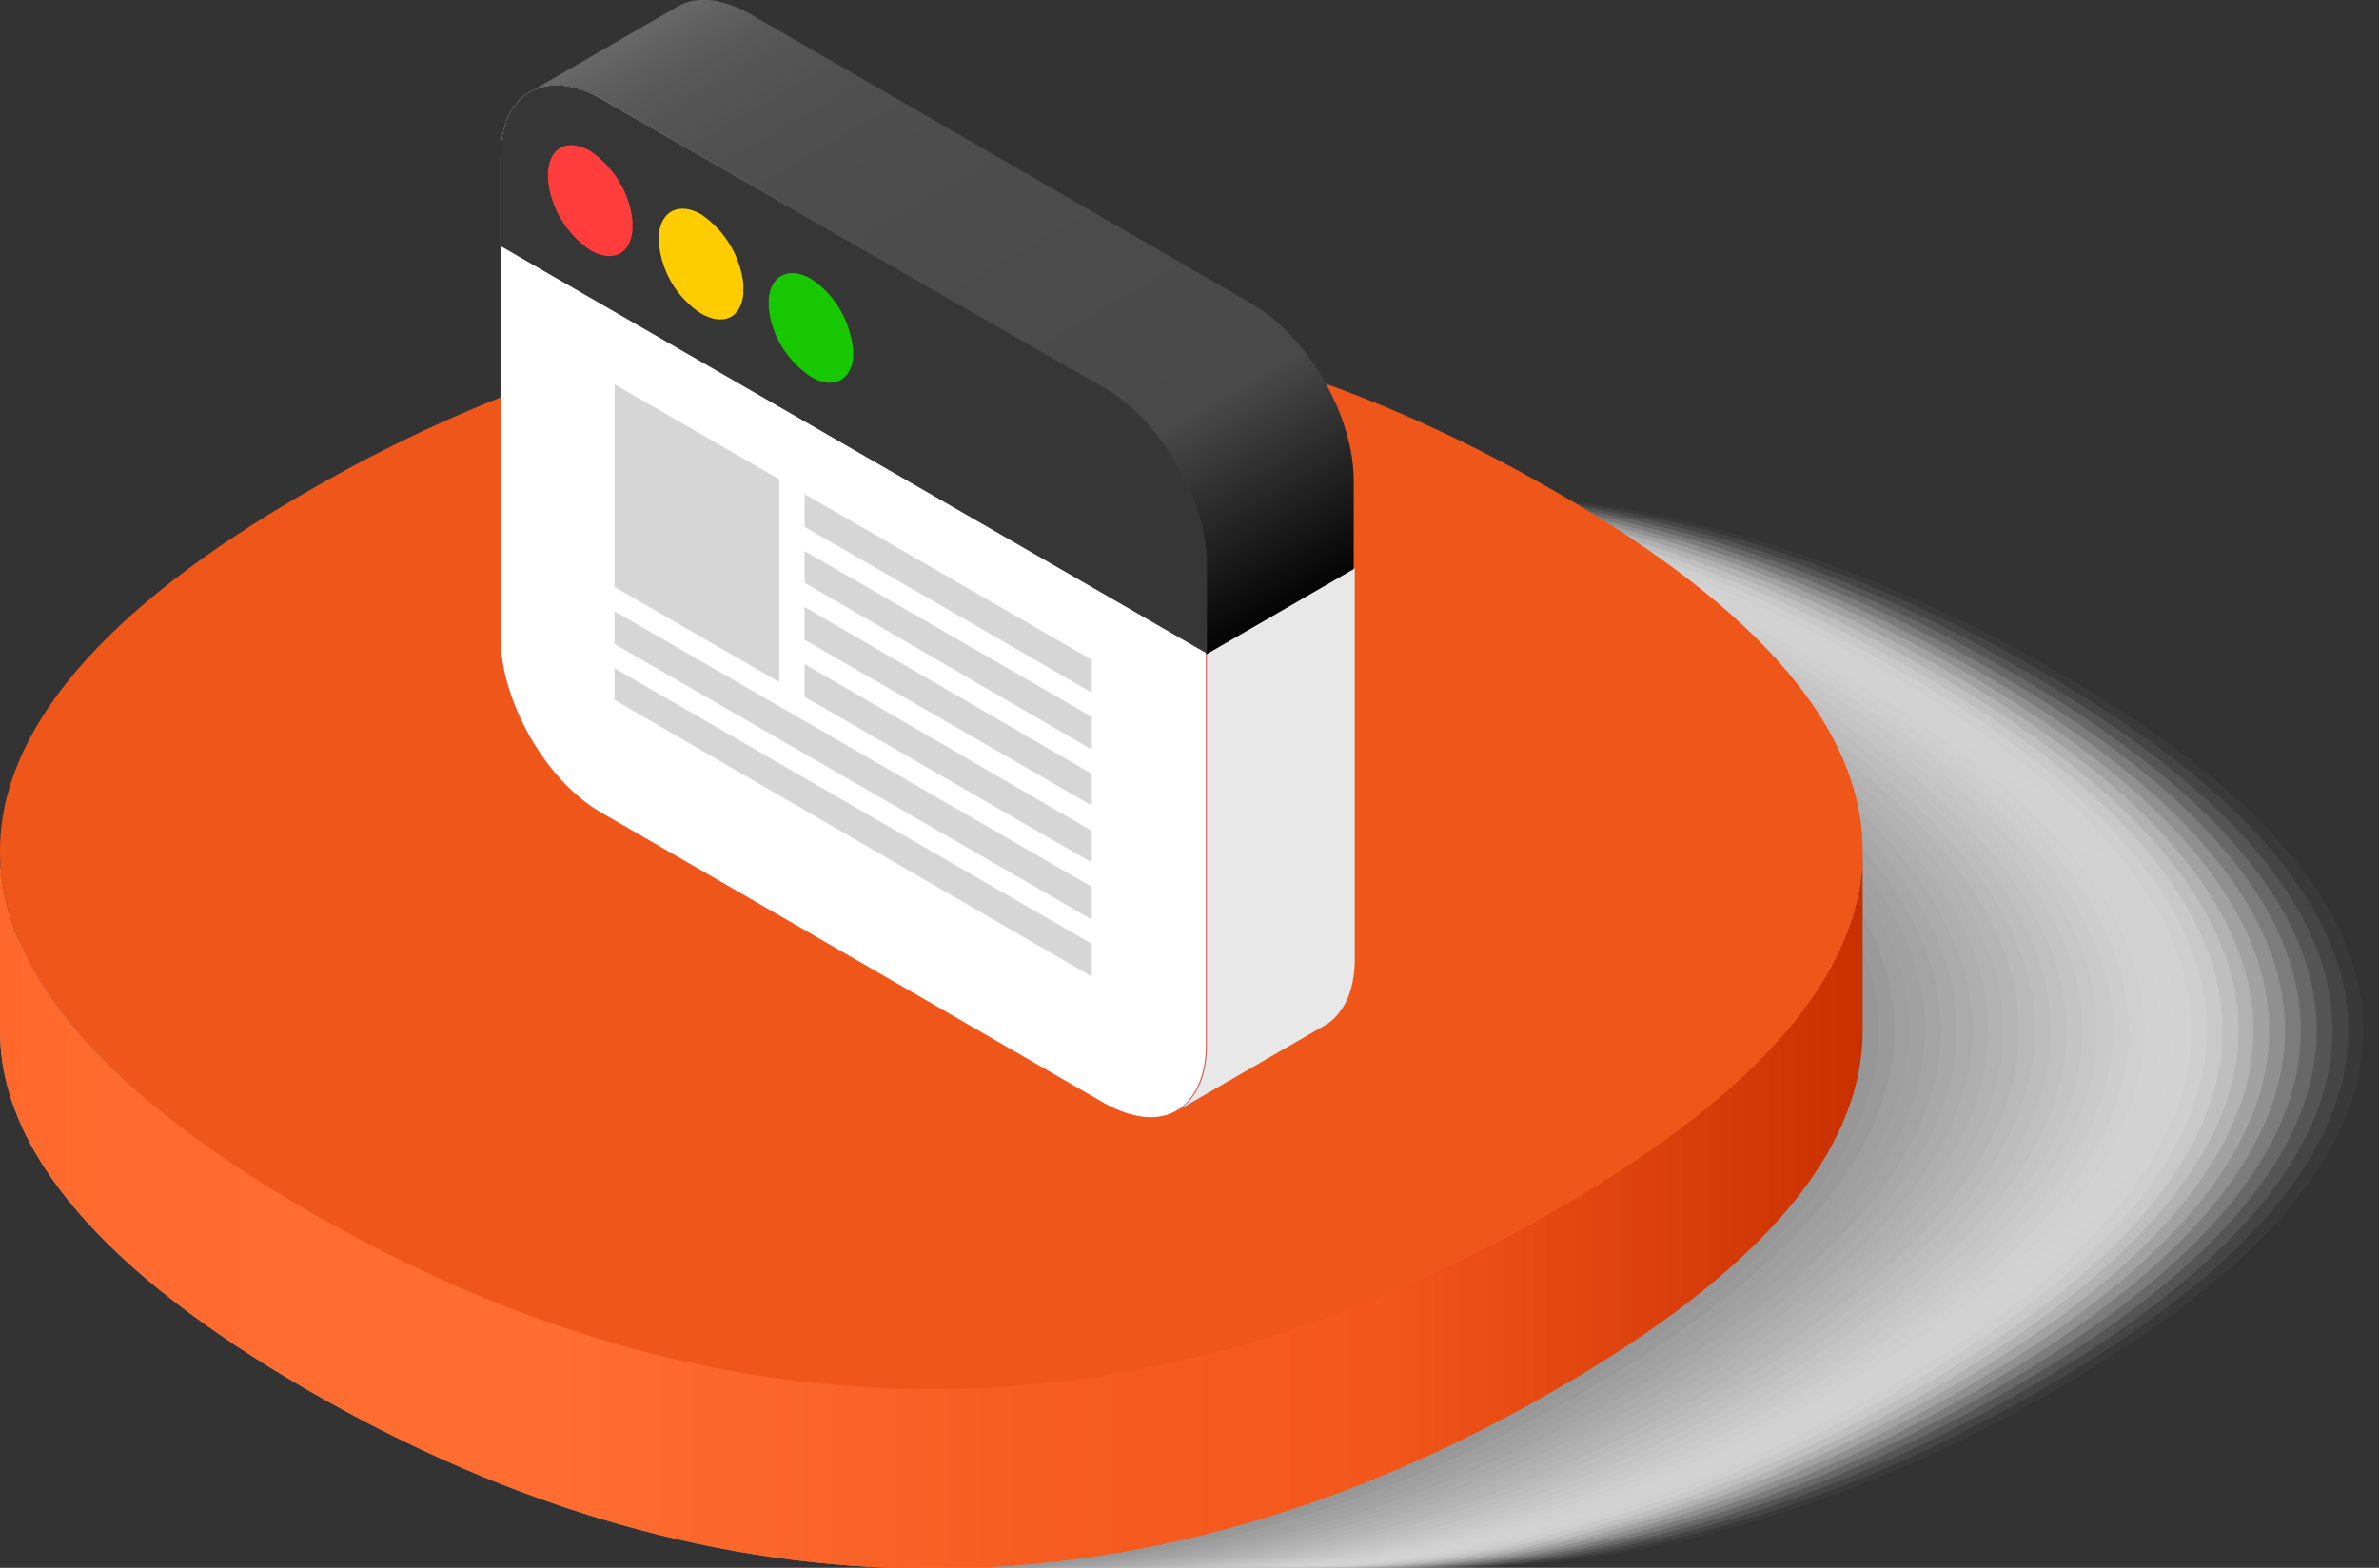 <?xml version="1.0" encoding="utf-8"?>
<!-- Generator: Adobe Illustrator 22.0.0, SVG Export Plug-In . SVG Version: 6.00 Build 0)  -->
<svg version="1.1" id="Layer_1" xmlns="http://www.w3.org/2000/svg" xmlns:xlink="http://www.w3.org/1999/xlink" x="0px" y="0px"
	 viewBox="0 0 225.3 148.5" style="enable-background:new 0 0 225.3 148.5;" xml:space="preserve">
<rect x="0" y="0" width="225.3" height="148.5" fill="#333333" stroke="none"/>
<style type="text/css">
	.st0{fill:#FFFFFF;fill-opacity:0;}
	.st1{opacity:3.000000e-02;fill:#FCFCFC;enable-background:new    ;}
	.st2{opacity:6.000000e-02;fill:#F9F9F9;enable-background:new    ;}
	.st3{opacity:9.000000e-02;fill:#F5F5F5;enable-background:new    ;}
	.st4{opacity:0.12;fill:#F2F2F2;enable-background:new    ;}
	.st5{opacity:0.15;fill:#EFEFEF;enable-background:new    ;}
	.st6{opacity:0.18;fill:#ECECEC;enable-background:new    ;}
	.st7{opacity:0.21;fill:#E8E8E8;enable-background:new    ;}
	.st8{opacity:0.24;fill:#E5E5E5;enable-background:new    ;}
	.st9{opacity:0.27;fill:#E2E2E2;enable-background:new    ;}
	.st10{opacity:0.3;fill:#DFDFDF;enable-background:new    ;}
	.st11{opacity:0.33;fill:#DBDBDB;enable-background:new    ;}
	.st12{opacity:0.36;fill:#D8D8D8;enable-background:new    ;}
	.st13{opacity:0.39;fill:#D5D5D5;enable-background:new    ;}
	.st14{opacity:0.42;fill:#D2D2D2;enable-background:new    ;}
	.st15{opacity:0.45;fill:#CECECE;enable-background:new    ;}
	.st16{opacity:0.48;fill:#CBCBCB;enable-background:new    ;}
	.st17{opacity:0.52;fill:#C8C8C8;enable-background:new    ;}
	.st18{opacity:0.55;fill:#C5C5C5;enable-background:new    ;}
	.st19{opacity:0.58;fill:#C1C1C1;enable-background:new    ;}
	.st20{opacity:0.61;fill:#BEBEBE;enable-background:new    ;}
	.st21{opacity:0.64;fill:#BBBBBB;enable-background:new    ;}
	.st22{opacity:0.67;fill:#B8B8B8;enable-background:new    ;}
	.st23{opacity:0.7;fill:#B4B4B4;enable-background:new    ;}
	.st24{opacity:0.73;fill:#B1B1B1;enable-background:new    ;}
	.st25{opacity:0.76;fill:#AEAEAE;enable-background:new    ;}
	.st26{opacity:0.79;fill:#ABABAB;enable-background:new    ;}
	.st27{opacity:0.82;fill:#A7A7A7;enable-background:new    ;}
	.st28{opacity:0.85;fill:#A4A4A4;enable-background:new    ;}
	.st29{opacity:0.88;fill:#A1A1A1;enable-background:new    ;}
	.st30{opacity:0.91;fill:#9E9E9E;enable-background:new    ;}
	.st31{opacity:0.94;fill:#9A9A9A;enable-background:new    ;}
	.st32{opacity:0.97;fill:#979797;enable-background:new    ;}
	.st33{fill:#949494;}
	.st34{fill:url(#SVGID_1_);}
	.st35{fill:#EF5619;}
	.st36{clip-path:url(#SVGID_3_);}
	.st37{fill:#D45B5B;}
	.st38{fill:#E8E8E8;}
	.st39{fill:url(#SVGID_4_);}
	.st40{fill:#FFFFFF;}
	.st41{fill:#D6D6D6;}
	.st42{fill:#363636;}
	.st43{fill:#17C700;}
	.st44{fill:#FFCC00;}
	.st45{fill:#FF3D3D;}
</style>
<title>Asset 10</title>
<g>
	<g id="Layer_2_1_">
		<g id="Layer_1-2">
			<g>
				<path class="st0" d="M196.1,63.5C157.2,41,117,41,78.1,63.5l0,0C58.6,74.7,48.9,86.2,48.9,97.6s9.7,22.8,29.2,34.1
					c38.9,22.5,79.1,22.5,118,0c19.5-11.2,29.2-22.7,29.2-34.1S215.6,74.7,196.1,63.5z"/>
				<path class="st1" d="M194.6,63.5c-38.9-22.5-79.1-22.5-118,0l0,0C57.2,74.7,47.4,86.2,47.4,97.6s9.7,22.8,29.2,34.1
					c38.9,22.5,79.1,22.5,118,0c19.5-11.2,29.2-22.6,29.2-34.1S214.1,74.7,194.6,63.5z"/>
				<path class="st2" d="M193.2,63.5c-38.9-22.5-79.1-22.5-118,0l0,0C55.7,74.7,46,86.2,46,97.6s9.7,22.8,29.2,34.1
					c38.9,22.5,79.1,22.5,118,0c19.5-11.2,29.2-22.7,29.2-34.1S212.6,74.7,193.2,63.5z"/>
				<path class="st3" d="M191.7,63.5c-38.9-22.5-79.1-22.5-118,0l0,0C54.2,74.7,44.5,86.2,44.5,97.6s9.7,22.8,29.2,34.1
					c38.9,22.5,79.1,22.5,118,0c19.5-11.2,29.2-22.7,29.2-34.1S211.1,74.7,191.7,63.5z"/>
				<path class="st4" d="M190.2,63.5c-38.9-22.5-79.1-22.5-118,0l0,0C52.7,74.7,43,86.2,43,97.6s9.7,22.8,29.2,34.1
					c38.9,22.5,79.1,22.5,118,0c19.5-11.2,29.2-22.7,29.2-34.1S209.6,74.7,190.2,63.5z"/>
				<path class="st5" d="M188.7,63.5c-38.9-22.5-79.1-22.5-118,0l0,0C51.2,74.7,41.5,86.2,41.5,97.6s9.7,22.8,29.2,34.1
					c38.9,22.5,79.1,22.5,118,0c19.5-11.2,29.2-22.6,29.2-34.1S208.2,74.7,188.7,63.5z"/>
				<path class="st6" d="M187.2,63.5c-38.9-22.5-79.1-22.5-118,0l0,0C49.8,74.7,40,86.2,40,97.6s9.7,22.8,29.2,34.1
					c38.9,22.5,79.1,22.5,118,0c19.5-11.2,29.2-22.7,29.2-34.1S206.7,74.7,187.2,63.5z"/>
				<path class="st7" d="M185.8,63.5c-38.9-22.5-79.1-22.5-118,0l0,0C48.3,74.7,38.5,86.2,38.5,97.6s9.7,22.8,29.2,34.1
					c38.9,22.5,79.1,22.5,118,0c19.5-11.2,29.2-22.7,29.2-34.1S205.2,74.7,185.8,63.5z"/>
				<path class="st8" d="M184.3,63.5c-38.9-22.5-79.1-22.5-118,0l0,0C46.8,74.7,37,86.2,37,97.6s9.7,22.8,29.2,34.1
					c38.9,22.5,79.1,22.5,118,0c19.5-11.2,29.2-22.7,29.2-34.1S203.7,74.7,184.3,63.5z"/>
				<path class="st9" d="M182.8,63.5c-38.9-22.5-79.1-22.5-118,0l0,0C45.3,74.7,35.6,86.2,35.6,97.6s9.7,22.8,29.2,34.1
					c38.9,22.5,79.1,22.5,118,0C202.2,120.4,212,109,212,97.6S202.2,74.7,182.8,63.5z"/>
				<path class="st10" d="M181.3,63.5c-38.9-22.5-79.1-22.5-118,0l0,0C43.8,74.7,34.1,86.2,34.1,97.6s9.7,22.8,29.2,34.1
					c38.9,22.5,79.1,22.5,118,0c19.5-11.2,29.2-22.7,29.2-34.1S200.8,74.7,181.3,63.5z"/>
				<path class="st11" d="M179.8,63.5c-38.9-22.5-79.1-22.5-118,0l0,0C42.3,74.7,32.6,86.2,32.6,97.6s9.7,22.8,29.2,34.1
					c38.9,22.5,79.1,22.5,118,0C199.3,120.4,209,109,209,97.6S199.3,74.7,179.8,63.5z"/>
				<path class="st12" d="M178.3,63.5c-38.9-22.5-79.1-22.5-118,0l0,0C40.8,74.7,31.1,86.2,31.1,97.6s9.7,22.8,29.2,34.1
					c38.9,22.5,79.1,22.5,118,0c19.5-11.2,29.2-22.6,29.2-34.1S197.8,74.7,178.3,63.5z"/>
				<path class="st13" d="M176.9,63.5c-38.9-22.5-79.1-22.5-118,0l0,0C39.4,74.7,29.6,86.2,29.6,97.6s9.7,22.8,29.2,34.1
					c38.9,22.5,79.1,22.5,118,0C196.3,120.4,206,109,206,97.6S196.3,74.7,176.9,63.5z"/>
				<path class="st14" d="M175.4,63.5c-38.9-22.5-79.1-22.5-118,0l0,0C37.9,74.7,28.2,86.2,28.2,97.6s9.7,22.8,29.2,34.1
					c38.9,22.5,79.1,22.5,118,0c19.5-11.2,29.2-22.7,29.2-34.1S194.8,74.7,175.4,63.5z"/>
				<path class="st15" d="M173.9,63.5C135,41,94.8,41,55.9,63.5l0,0C36.4,74.7,26.7,86.2,26.7,97.6s9.7,22.8,29.2,34.1
					c38.9,22.5,79.1,22.5,118,0c19.5-11.2,29.2-22.7,29.2-34.1S193.4,74.7,173.9,63.5z"/>
				<path class="st16" d="M172.4,63.5c-38.9-22.5-79.1-22.5-118,0l0,0C34.9,74.7,25.2,86.2,25.2,97.6s9.7,22.8,29.2,34.1
					c38.9,22.5,79.1,22.5,118,0c19.5-11.2,29.2-22.6,29.2-34.1S191.9,74.7,172.4,63.5z"/>
				<path class="st17" d="M170.9,63.5C132,41,91.8,41,52.9,63.5l0,0C33.4,74.7,23.7,86.2,23.7,97.6s9.7,22.8,29.2,34.1
					c38.9,22.5,79.1,22.5,118,0c19.5-11.2,29.2-22.7,29.2-34.1S190.4,74.7,170.9,63.5z"/>
				<path class="st18" d="M169.4,63.5c-38.9-22.5-79.1-22.5-118,0l0,0C32,74.7,22.2,86.2,22.2,97.6s9.8,22.8,29.2,34.1
					c38.9,22.5,79.1,22.5,118,0c19.5-11.2,29.2-22.7,29.2-34.1S188.9,74.7,169.4,63.5z"/>
				<path class="st19" d="M168,63.5C129,41,88.9,41,49.9,63.5l0,0C30.5,74.7,20.8,86.2,20.8,97.6s9.7,22.8,29.2,34.1
					c38.9,22.5,79.1,22.5,118,0c19.5-11.2,29.2-22.7,29.2-34.1S187.4,74.7,168,63.5z"/>
				<path class="st20" d="M166.5,63.5c-38.9-22.5-79.1-22.5-118,0l0,0C29,74.7,19.3,86.2,19.3,97.6s9.7,22.8,29.2,34.1
					c38.9,22.5,79.1,22.5,118,0c19.5-11.2,29.2-22.7,29.2-34.1S185.9,74.7,166.5,63.5z"/>
				<path class="st21" d="M165,63.5C126.1,41,85.9,41,47,63.5l0,0C27.5,74.7,17.8,86.2,17.8,97.6s9.7,22.8,29.2,34.1
					c38.9,22.5,79.1,22.5,118,0c19.5-11.2,29.2-22.7,29.2-34.1S184.5,74.7,165,63.5z"/>
				<path class="st22" d="M163.5,63.5c-38.9-22.5-79.1-22.5-118,0l0,0C26,74.7,16.3,86.2,16.3,97.6s9.7,22.8,29.2,34.1
					c38.9,22.5,79.1,22.5,118,0c19.5-11.2,29.2-22.6,29.2-34.1S183,74.7,163.5,63.5z"/>
				<path class="st23" d="M162,63.5C123.1,41,82.9,41,44,63.5l0,0C24.5,74.7,14.8,86.2,14.8,97.6s9.7,22.8,29.2,34.1
					c38.9,22.5,79.1,22.5,118,0c19.5-11.2,29.2-22.7,29.2-34.1S181.5,74.7,162,63.5z"/>
				<path class="st24" d="M160.6,63.5c-38.9-22.5-79.1-22.5-118,0l0,0C23.1,74.7,13.3,86.2,13.3,97.6s9.7,22.8,29.2,34.1
					c38.9,22.5,79.1,22.5,118,0c19.5-11.2,29.2-22.6,29.2-34.1S180,74.7,160.6,63.5z"/>
				<path class="st25" d="M159.1,63.5C120.1,41,80,41,41,63.5l0,0C21.6,74.7,11.9,86.2,11.9,97.6s9.7,22.8,29.2,34.1
					c38.9,22.5,79.1,22.5,118,0c19.5-11.2,29.2-22.7,29.2-34.1S178.5,74.7,159.1,63.5z"/>
				<path class="st26" d="M157.6,63.5c-38.9-22.5-79.1-22.5-118,0l0,0C20.1,74.7,10.4,86.2,10.4,97.6s9.7,22.8,29.2,34.1
					c38.9,22.5,79.1,22.5,118,0c19.5-11.2,29.2-22.7,29.2-34.1S177.1,74.7,157.6,63.5z"/>
				<path class="st27" d="M156.1,63.5C117.2,41,77,41,38.1,63.5l0,0C18.6,74.7,8.9,86.2,8.9,97.6s9.7,22.8,29.2,34.1
					c38.9,22.5,79.1,22.5,118,0c19.5-11.2,29.2-22.7,29.2-34.1S175.6,74.7,156.1,63.5z"/>
				<path class="st28" d="M154.6,63.5c-38.9-22.5-79.1-22.5-118,0l0,0C17.1,74.7,7.4,86.2,7.4,97.6s9.7,22.8,29.2,34.1
					c38.9,22.5,79.1,22.5,118,0c19.5-11.2,29.2-22.7,29.2-34.1S174.1,74.7,154.6,63.5z"/>
				<path class="st29" d="M153.1,63.5c-38.9-22.5-79.1-22.5-118,0l0,0C15.7,74.7,5.9,86.2,5.9,97.6s9.7,22.8,29.2,34.1
					c38.9,22.5,79.1,22.5,118,0c19.5-11.2,29.2-22.6,29.2-34.1S172.6,74.7,153.1,63.5z"/>
				<path class="st30" d="M151.7,63.5c-38.9-22.5-79.1-22.5-118,0l0,0C14.2,74.7,4.4,86.2,4.4,97.6s9.7,22.8,29.2,34.1
					c38.9,22.5,79.1,22.5,118,0c19.5-11.2,29.2-22.7,29.2-34.1S171.1,74.7,151.7,63.5z"/>
				<path class="st31" d="M150.2,63.5c-38.9-22.5-79.1-22.5-118,0l0,0C12.7,74.7,3,86.2,3,97.6s9.7,22.8,29.2,34.1
					c38.9,22.5,79.1,22.5,118,0c19.5-11.2,29.2-22.7,29.2-34.1S169.6,74.7,150.2,63.5z"/>
				<path class="st32" d="M148.7,63.5c-38.9-22.5-79.1-22.5-118,0l0,0C11.2,74.7,1.5,86.2,1.5,97.6s9.7,22.8,29.2,34.1
					c38.9,22.5,79.1,22.5,118,0c19.5-11.2,29.2-22.7,29.2-34.1S168.2,74.7,148.7,63.5z"/>
				<path class="st33" d="M147.2,63.5c-38.9-22.5-79.1-22.5-118,0l0,0C9.7,74.7,0,86.2,0,97.6s9.7,22.8,29.2,34.1
					c38.9,22.5,79.1,22.5,118,0c19.5-11.2,29.2-22.6,29.2-34.1S166.7,74.7,147.2,63.5z"/>
			</g>
			
				<linearGradient id="SVGID_1_" gradientUnits="userSpaceOnUse" x1="0" y1="35.475" x2="176.4" y2="35.475" gradientTransform="matrix(1 0 0 -1 0 150)">
				<stop  offset="0" style="stop-color:#FF682B"/>
				<stop  offset="7.000000e-02" style="stop-color:#FF6B2E"/>
				<stop  offset="0.3" style="stop-color:#FF6D31"/>
				<stop  offset="0.55" style="stop-color:#F65D21"/>
				<stop  offset="0.74" style="stop-color:#F3571B"/>
				<stop  offset="1" style="stop-color:#C93000"/>
			</linearGradient>
			<path class="st34" d="M147.2,114.6c-38.9,22.5-79.1,22.5-118,0C9.7,103.4,0,92,0,80.6v17c0,11.4,9.7,22.8,29.2,34.1
				c38.9,22.5,79.1,22.5,118,0c19.5-11.2,29.2-22.6,29.2-34.1v-17C176.4,92,166.7,103.4,147.2,114.6z"/>
			<path class="st35" d="M147.2,46.5c-38.9-22.5-79.1-22.5-118,0l0,0C9.7,57.7,0,69.2,0,80.6s9.7,22.8,29.2,34.1
				c38.9,22.5,79.1,22.5,118,0c19.5-11.2,29.2-22.6,29.2-34.1S166.7,57.7,147.2,46.5z"/>
			<g>
				<defs>
					<path id="SVGID_2_" d="M147.2,46.5c-38.9-22.5-79.1-22.5-118,0l0,0C9.7,57.7,0,69.2,0,80.6s9.7,22.8,29.2,34.1
						c38.9,22.5,79.1,22.5,118,0c19.5-11.2,29.2-22.6,29.2-34.1S166.7,57.7,147.2,46.5z"/>
				</defs>
				<clipPath id="SVGID_3_">
					<use xlink:href="#SVGID_2_"  style="overflow:visible;"/>
				</clipPath>
				<g class="st36">
					<g>
						<path class="st0" d="M130.4,77l47.6,27.5c2.6,1.5,5.1,1.7,6.8,0.7c0.4-0.3,0.8-0.6,1.2-1c-0.3,0.4-0.7,0.7-1.2,1l14-8.1
							c1.8-1,2.8-3.2,2.8-6.2V50.4l0,0v-4.9c0-6.1-4.3-13.6-9.6-16.7L144.4,1.3c-2.6-1.5-5.1-1.7-6.8-0.7l-14,8.1l0,0
							c-0.4,0.3-0.8,0.6-1.2,1c-0.1,0.1-0.2,0.3-0.3,0.5c-0.9,1.4-1.4,3.1-1.3,4.8l0,0v45.4C120.8,66.5,125.1,74,130.4,77z"/>
						<path class="st37" d="M57,77l47.6,27.5c2.7,1.5,5.1,1.7,6.8,0.7c0.4-0.3,0.8-0.6,1.2-1c-0.3,0.4-0.7,0.7-1.2,1l14-8.1
							c1.7-1,2.8-3.2,2.8-6.2V50.4l0,0v-4.9c0-6.1-4.3-13.6-9.6-16.7L71,1.3c-2.7-1.5-5.1-1.7-6.8-0.7l-14,8.1l0,0
							c-0.4,0.3-0.8,0.6-1.2,1c-0.1,0.1-0.2,0.3-0.3,0.5c-0.9,1.4-1.4,3.1-1.3,4.8l0,0v45.4C47.4,66.5,51.7,74,57,77z"/>
					</g>
				</g>
			</g>
			<path class="st38" d="M114.3,61.9V99c0,3.1-1.1,5.2-2.8,6.2l14-8.1c1.7-1,2.8-3.2,2.8-6.2V53.8L114.3,61.9z"/>
			
				<linearGradient id="SVGID_4_" gradientUnits="userSpaceOnUse" x1="72.478" y1="154.172" x2="111.521" y2="86.536" gradientTransform="matrix(1 0 0 -1 0 150)">
				<stop  offset="0" style="stop-color:#676767"/>
				<stop  offset="7.000000e-02" style="stop-color:#595959"/>
				<stop  offset="0.17" style="stop-color:#505050"/>
				<stop  offset="0.3" style="stop-color:#4D4D4D"/>
				<stop  offset="0.74" style="stop-color:#494949"/>
				<stop  offset="1" style="stop-color:#040404"/>
			</linearGradient>
			<path class="st39" d="M128.2,45.5c0-6.1-4.3-13.6-9.6-16.7L71,1.3c-2.7-1.5-5.1-1.7-6.8-0.7l-14,8.1c1.7-1,4.2-0.9,6.8,0.7
				l47.6,27.5c5.3,3.1,9.6,10.6,9.6,16.7v5l0,0v3.4l14-8.1v-3.4l0,0V45.5z"/>
			<path class="st40" d="M104.6,36.8L57,9.4c-2.6-1.5-5-1.7-6.8-0.7s-2.8,3.2-2.8,6.2v45.4c0,6.1,4.3,13.7,9.6,16.7l47.6,27.5
				c2.7,1.5,5.1,1.7,6.8,0.7s2.8-3.2,2.8-6.2V53.5C114.3,47.4,109.9,39.9,104.6,36.8z"/>
			<polygon class="st41" points="76.2,49.9 103.4,65.6 103.4,62.5 76.2,46.8 			"/>
			<polygon class="st41" points="76.2,55.2 103.4,71 103.4,67.9 76.2,52.2 			"/>
			<polygon class="st41" points="76.2,60.6 103.4,76.3 103.4,73.3 76.2,57.5 			"/>
			<polygon class="st41" points="76.2,66 103.4,81.7 103.4,78.7 76.2,62.9 			"/>
			<polygon class="st41" points="58.2,61 103.4,87.1 103.4,84 58.2,57.9 			"/>
			<polygon class="st41" points="58.2,66.3 103.4,92.5 103.4,89.4 58.2,63.3 			"/>
			<polygon class="st41" points="58.2,55.6 73.8,64.6 73.8,45.4 58.2,36.4 			"/>
			<path class="st42" d="M114.3,58.5v-5c0-6.1-4.3-13.6-9.6-16.7L57,9.4c-2.6-1.5-5-1.7-6.8-0.7s-2.8,3.2-2.8,6.2v8.4l66.9,38.6
				V58.5z"/>
			<path class="st43" d="M76.8,35.7c2,1.2,3.7,0.4,4-1.7c0-0.2,0-0.4,0-0.6c0-0.1,0-0.2,0-0.3c-0.3-2.7-1.7-5.2-4-6.7
				c-2.1-1.2-3.8-0.3-4,1.9c0,0.1,0,0.3,0,0.4c0,0.2,0,0.3,0,0.5C73.1,31.9,74.6,34.2,76.8,35.7z"/>
			<path class="st44" d="M66.4,29.7c2.1,1.2,3.8,0.4,4-1.9c0-0.1,0-0.3,0-0.5s0-0.3,0-0.4c-0.3-2.7-1.8-5.1-4-6.6
				c-2.1-1.2-3.8-0.3-4,1.9c0,0.1,0,0.3,0,0.4s0,0.3,0,0.5C62.7,25.8,64.1,28.2,66.4,29.7z"/>
			<path class="st45" d="M55.9,23.7c2.1,1.2,3.8,0.4,4-1.9c0-0.2,0-0.3,0-0.5s0-0.3,0-0.4c-0.3-2.7-1.8-5.1-4-6.6
				c-2.1-1.2-3.8-0.4-4,1.9c0,0.1,0,0.3,0,0.4s0,0.3,0,0.5C52.2,19.8,53.7,22.2,55.9,23.7z"/>
		</g>
	</g>
</g>
</svg>

